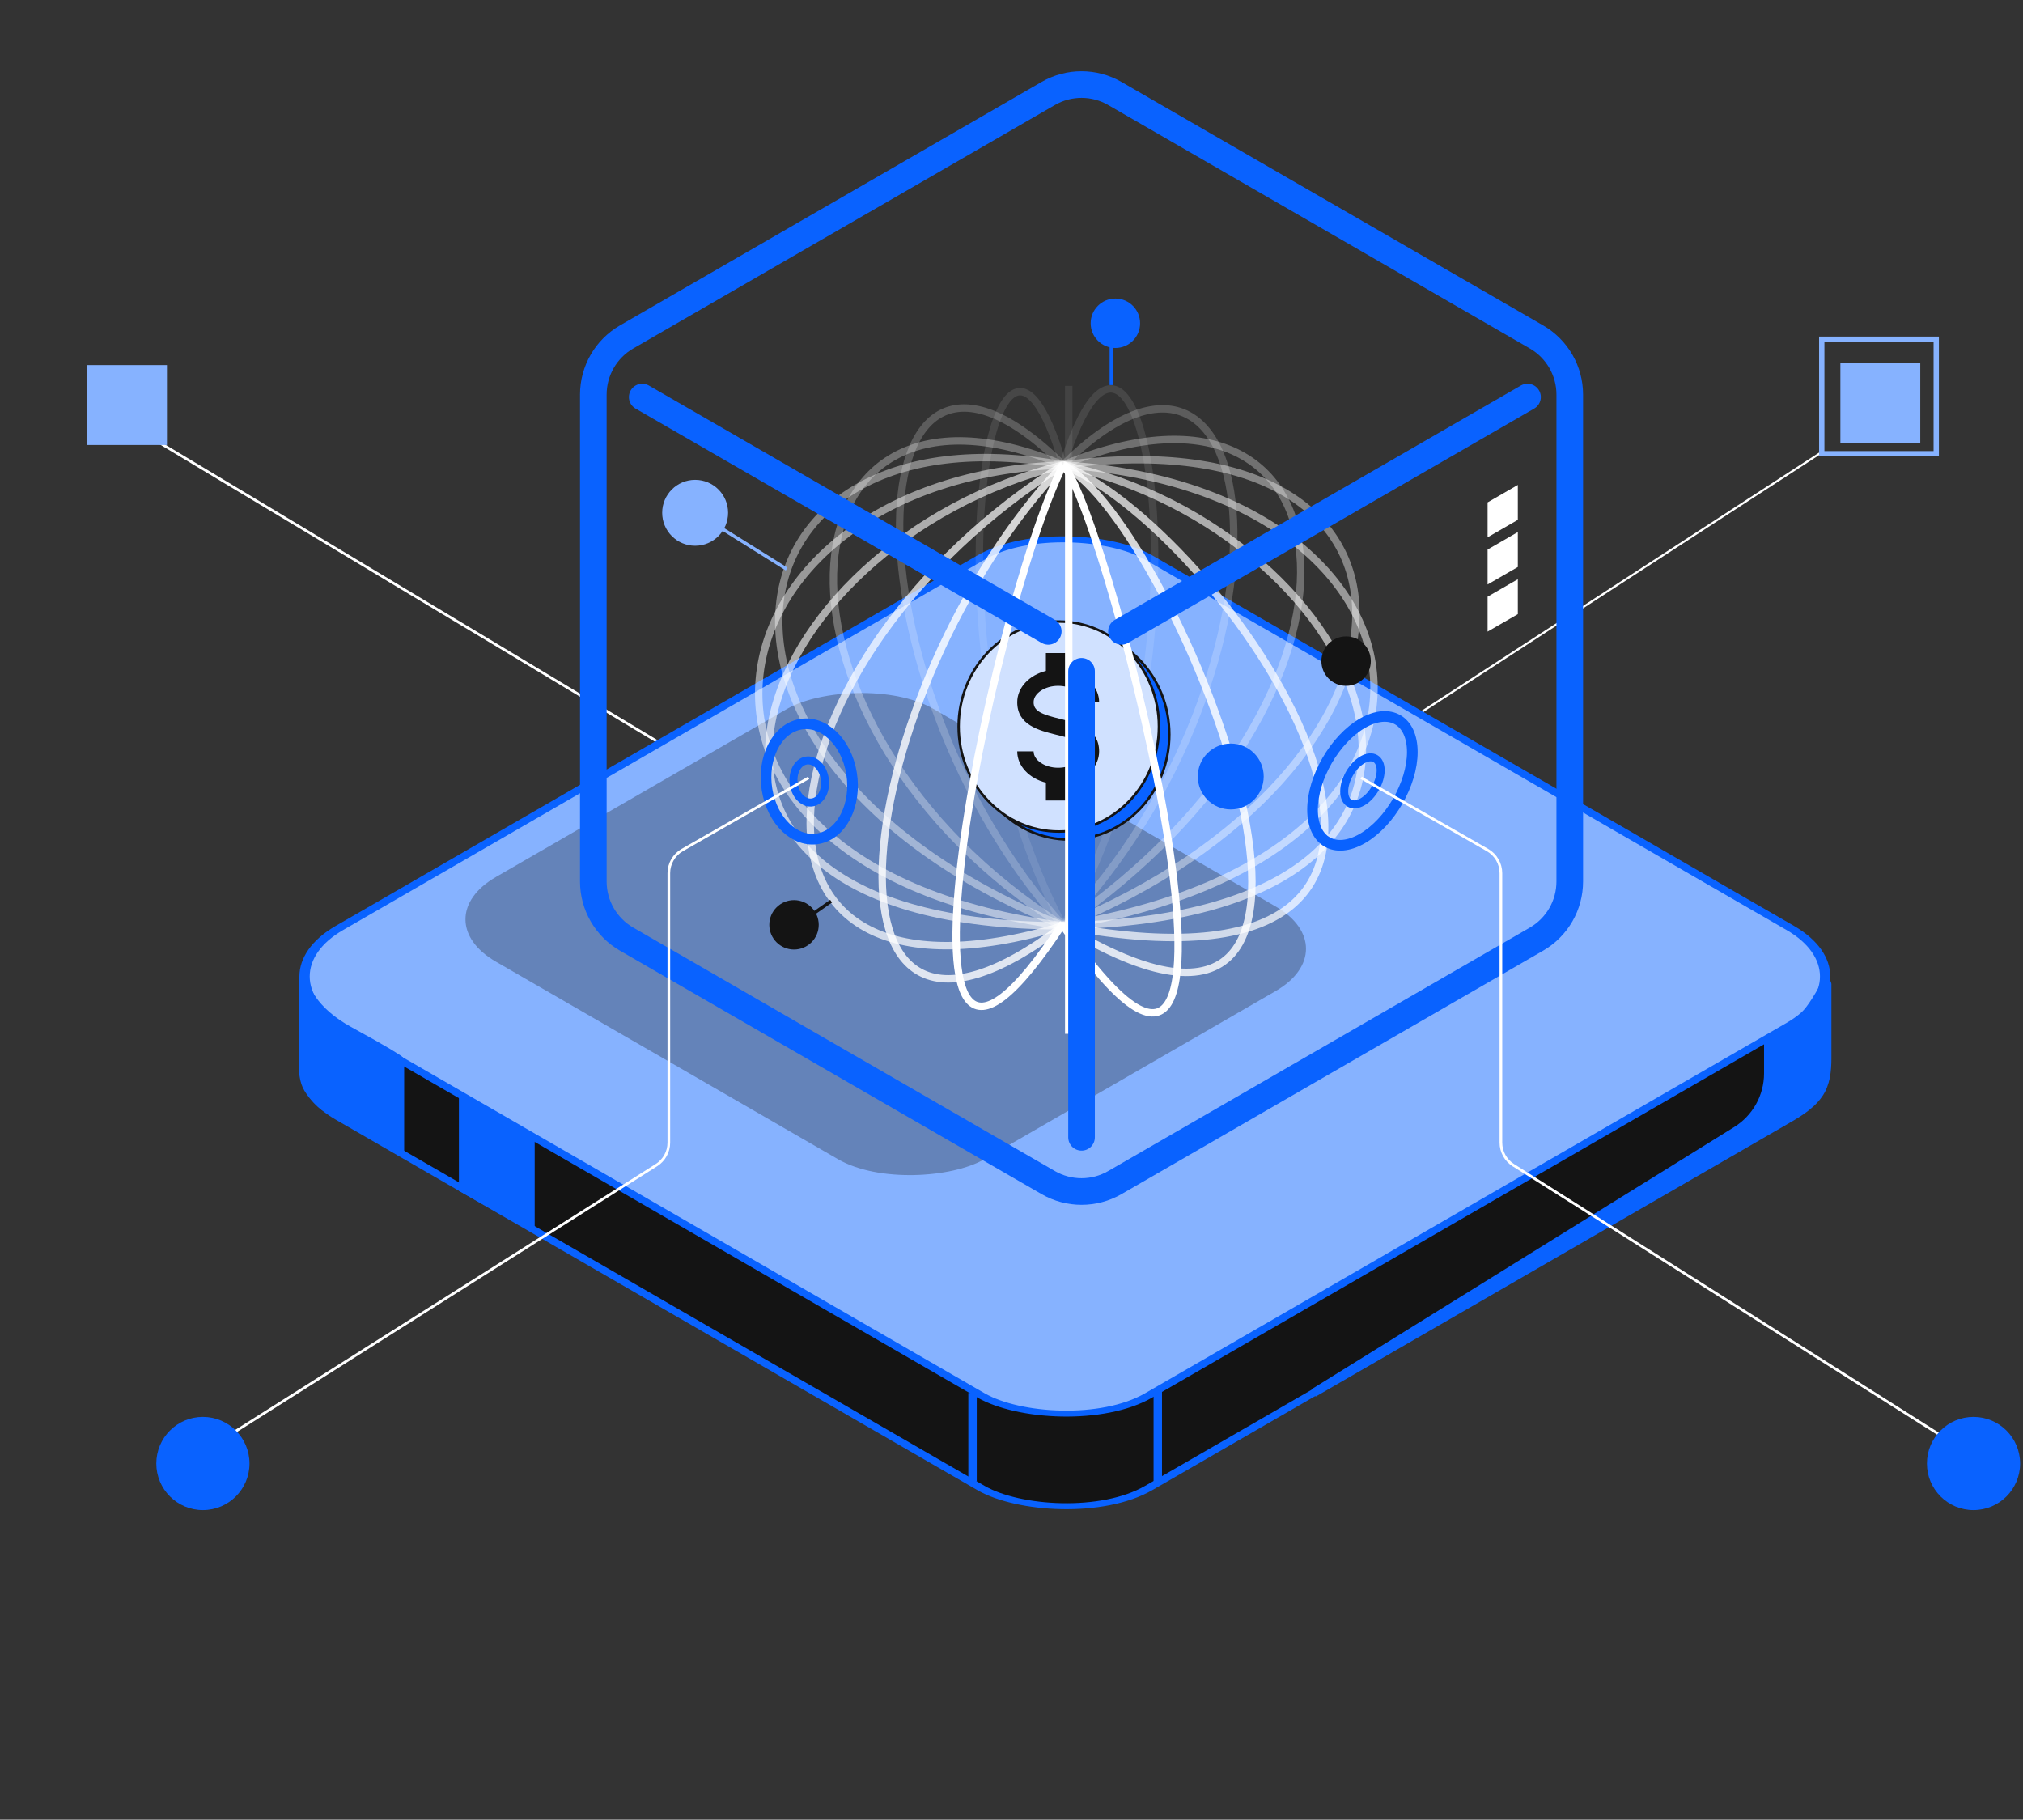 <svg width="179" height="161" viewBox="0 0 179 161" fill="none" xmlns="http://www.w3.org/2000/svg">
<rect x="0" y="0" width="179" height="161" fill="#333333" stroke="none"/>
<line x1="10.357" y1="36.915" x2="59.394" y2="66.352" stroke="white" stroke-width="0.236"/>
<line x1="115.849" y1="69.445" x2="161.001" y2="40.125" stroke="white" stroke-width="0.187"/>
<rect x="0.645" width="82.7" height="82.7" rx="8.568" transform="matrix(0.866 -0.5 0.866 0.5 22.044 94.912)" fill="#141414" stroke="#0962FF" stroke-width="0.745"/>
<rect x="0.645" width="82.7" height="82.7" rx="8.568" transform="matrix(0.866 -0.5 0.866 0.5 22.044 86.717)" fill="#86B2FF" stroke="#0962FF" stroke-width="0.745"/>
<rect opacity="0.3" width="49.926" height="44.718" rx="7.481" transform="matrix(-0.866 -0.5 -0.866 0.5 119.353 83.944)" fill="#141414"/>
<path d="M26.822 94.204V86.365C26.822 87.234 27.642 89.419 30.92 91.207C34.198 92.995 35.266 93.691 35.39 93.815V101.861L28.685 97.913C28.335 97.651 27.703 97.057 27.256 96.313C26.879 95.686 26.822 94.935 26.822 94.204Z" fill="#0962FF" stroke="#0962FF" stroke-width="0.745"/>
<path d="M161.451 86.365V94.933" stroke="#0962FF" stroke-width="0.745"/>
<path d="M86.053 123.244V131.067" stroke="#0962FF" stroke-width="0.745"/>
<path d="M102.444 122.871V131.067" stroke="#0962FF" stroke-width="0.745"/>
<path d="M156.46 94.969V91.952C156.46 91.952 158.424 91.013 159.44 90.09C160.287 89.32 161.185 87.686 161.529 87.024C161.566 86.954 161.675 86.981 161.675 87.06V93.636C161.675 94.739 161.558 95.888 160.93 96.795C160.129 97.952 158.828 98.638 157.61 99.342L116.227 123.244L153.641 100.034C155.394 98.947 156.46 97.031 156.46 94.969Z" fill="#0962FF" stroke="#0962FF" stroke-width="0.745"/>
<path d="M40.978 105.14V97.317L46.938 101.042V108.492L40.978 105.14Z" fill="#0962FF" stroke="#0962FF" stroke-width="0.745"/>
<path opacity="0.1" d="M94.066 41.136C87.711 19.232 81.187 57.913 94.066 81.915" stroke="white" stroke-width="0.656"/>
<path opacity="0.1" d="M94.066 41.136C101.227 18.3 107.984 59.078 94.066 81.915" stroke="white" stroke-width="0.656"/>
<line opacity="0.08" x1="94.564" y1="34.145" x2="94.564" y2="41.602" stroke="white" stroke-width="0.656"/>
<path opacity="0.2" d="M94.065 41.136C75.128 22.494 74.429 60.011 94.066 81.916" stroke="white" stroke-width="0.656"/>
<path opacity="0.2" d="M94.067 41.136C112.412 22.96 115.907 58.846 94.066 81.915" stroke="white" stroke-width="0.656"/>
<path opacity="0.3" d="M94.067 41.137C67.905 30.184 66.04 64.205 94.067 81.916" stroke="white" stroke-width="0.656"/>
<path opacity="0.3" d="M94.067 41.136C120.568 30.184 123.597 61.642 94.067 81.915" stroke="white" stroke-width="0.656"/>
<path opacity="0.4" d="M94.067 41.137C63.011 35.543 58.118 67.468 94.067 81.916" stroke="white" stroke-width="0.656"/>
<path d="M94.603 74.281C89.709 74.281 85.741 70.121 85.741 64.99C85.741 59.859 89.709 55.7 94.603 55.7C99.497 55.7 103.464 59.859 103.464 64.99C103.464 70.121 99.497 74.281 94.603 74.281Z" fill="#0962FF" stroke="#141414" stroke-width="0.219" stroke-miterlimit="10"/>
<path d="M93.684 73.572C88.79 73.572 84.823 69.413 84.823 64.282C84.823 59.151 88.79 54.991 93.684 54.991C98.578 54.991 102.546 59.151 102.546 64.282C102.546 69.413 98.578 73.572 93.684 73.572Z" fill="#D0E1FF" stroke="#141414" stroke-width="0.219" stroke-miterlimit="10"/>
<path d="M90.007 66.479H91.456C91.456 67.261 92.449 67.928 93.63 67.928C94.812 67.928 95.804 67.261 95.804 66.479C95.804 65.681 95.051 65.391 93.456 65.007C91.92 64.623 90.007 64.145 90.007 62.13C90.007 60.833 91.072 59.732 92.543 59.362V57.782H94.717V59.362C96.189 59.732 97.254 60.833 97.254 62.13H95.804C95.804 61.348 94.812 60.681 93.63 60.681C92.449 60.681 91.456 61.348 91.456 62.13C91.456 62.928 92.21 63.217 93.804 63.602C95.341 63.986 97.254 64.464 97.254 66.479C97.254 67.776 96.189 68.877 94.717 69.247V70.827H92.543V69.247C91.072 68.877 90.007 67.776 90.007 66.479Z" fill="#141414"/>
<path opacity="0.4" d="M94.066 41.136C129.422 36.476 127.791 68.167 94.066 81.916" stroke="white" stroke-width="0.656"/>
<path opacity="0.5" d="M94.066 41.137C61.613 42.301 54.855 76.788 94.066 81.916" stroke="white" stroke-width="0.656"/>
<path opacity="0.5" d="M94.066 41.137C128.257 43.233 133.151 75.623 94.066 81.916" stroke="white" stroke-width="0.656"/>
<path opacity="0.6" d="M94.066 41.137C66.04 48.126 53.224 81.916 94.066 81.916" stroke="white" stroke-width="0.656"/>
<path opacity="0.6" d="M94.067 41.137C121.266 46.962 136.646 80.983 94.067 81.916" stroke="white" stroke-width="0.656"/>
<path opacity="0.7" d="M94.064 41.137C66.972 58.147 61.613 91.702 94.064 81.916" stroke="white" stroke-width="0.656"/>
<path opacity="0.7" d="M94.067 41.138C109.149 47.428 137.577 90.071 94.067 81.917" stroke="white" stroke-width="0.656"/>
<path opacity="0.8" d="M94.061 41.136C75.361 60.943 70.234 100.091 94.061 81.915" stroke="white" stroke-width="0.656"/>
<path opacity="0.8" d="M94.067 41.138C104.256 46.495 125.927 101.256 94.067 81.917" stroke="white" stroke-width="0.656"/>
<path d="M94.072 41.136C87.489 54.418 76.537 108.479 94.072 81.682" stroke="white" stroke-width="0.656"/>
<path d="M94.068 41.138C98.197 45.564 114.742 111.742 94.068 81.917" stroke="white" stroke-width="0.656"/>
<line x1="94.564" y1="41.602" x2="94.564" y2="91.469" stroke="white" stroke-width="0.656"/>
<ellipse cx="119.107" cy="58.494" rx="2.187" ry="2.187" fill="#141414"/>
<ellipse cx="98.692" cy="28.602" rx="2.187" ry="2.187" fill="#0962FF"/>
<ellipse cx="70.257" cy="81.826" rx="2.187" ry="2.187" fill="#141414"/>
<ellipse cx="61.508" cy="45.371" rx="2.916" ry="2.916" fill="#86B2FF"/>
<ellipse cx="108.9" cy="68.702" rx="2.916" ry="2.916" fill="#0962FF"/>
<line x1="63.773" y1="46.705" x2="69.606" y2="50.351" stroke="#86B2FF" stroke-width="0.292"/>
<path d="M71.675 81.036L73.538 79.733" stroke="#141414" stroke-width="0.292"/>
<path d="M98.328 30.424L98.328 34.07" stroke="#0962FF" stroke-width="0.292"/>
<path d="M92.753 8.271C94.575 7.219 96.82 7.219 98.642 8.271L135.951 29.811C137.773 30.863 138.896 32.808 138.896 34.912V77.992C138.896 80.096 137.773 82.041 135.951 83.093L98.642 104.633C96.82 105.685 94.575 105.685 92.753 104.633L55.444 83.093C53.622 82.041 52.499 80.096 52.499 77.992V34.912C52.499 32.808 53.622 30.863 55.444 29.811L92.753 8.271Z" stroke="#0962FF" stroke-width="2.356"/>
<path d="M56.825 35.131L92.752 55.863" stroke="#0962FF" stroke-width="2.356" stroke-linecap="round"/>
<path d="M135.158 35.131L99.231 55.863" stroke="#0962FF" stroke-width="2.356" stroke-linecap="round"/>
<path d="M95.698 59.397L95.698 100.626" stroke="#0962FF" stroke-width="2.356" stroke-linecap="round"/>
<rect width="3.09" height="3.09" transform="matrix(-0.866 0.5 2.20305e-08 1 134.301 42.906)" fill="white"/>
<rect width="3.09" height="3.09" transform="matrix(-0.866 0.5 2.20305e-08 1 134.301 47.077)" fill="white"/>
<rect width="3.09" height="3.09" transform="matrix(-0.866 0.5 2.20305e-08 1 134.301 51.248)" fill="white"/>
<path d="M75.246 67.919C75.903 70.656 74.807 73.424 72.799 74.1C70.79 74.776 68.628 73.105 67.971 70.368C67.314 67.631 68.409 64.864 70.418 64.187C72.427 63.511 74.589 65.182 75.246 67.919Z" stroke="#0962FF" stroke-width="0.942"/>
<path d="M72.938 68.696C73.178 69.696 72.777 70.707 72.043 70.954C71.309 71.202 70.519 70.591 70.279 69.591C70.039 68.591 70.44 67.58 71.174 67.332C71.908 67.085 72.697 67.696 72.938 68.696Z" stroke="#0962FF" stroke-width="0.707"/>
<path d="M71.549 68.821L60.367 75.21C59.633 75.629 59.18 76.41 59.18 77.255L59.18 101.095C59.18 101.903 58.766 102.654 58.083 103.086L19.129 127.719" stroke="white" stroke-width="0.236"/>
<ellipse cx="17.953" cy="129.486" rx="4.123" ry="4.123" fill="#0962FF"/>
<path d="M124.965 66.54C124.965 69.355 122.989 72.778 120.551 74.186C118.113 75.593 116.136 74.452 116.136 71.637C116.136 68.822 118.113 65.399 120.551 63.991C122.989 62.584 124.965 63.725 124.965 66.54Z" stroke="#0962FF" stroke-width="0.942"/>
<path d="M122.164 68.157C122.164 69.186 121.442 70.437 120.551 70.951C119.66 71.465 118.938 71.048 118.938 70.02C118.938 68.991 119.66 67.74 120.551 67.226C121.442 66.712 122.164 67.129 122.164 68.157Z" stroke="#0962FF" stroke-width="0.707"/>
<path d="M120.435 68.821L131.617 75.21C132.351 75.63 132.804 76.41 132.804 77.256V101.095C132.804 101.903 133.218 102.654 133.9 103.086L172.854 127.719" stroke="white" stroke-width="0.236"/>
<ellipse cx="174.621" cy="129.486" rx="4.123" ry="4.123" fill="#0962FF"/>
<rect x="7.704" y="32.304" width="7.068" height="7.068" fill="#86B2FF"/>
<rect x="162.842" y="32.136" width="7.068" height="7.068" fill="#86B2FF"/>
<rect x="161.193" y="30.015" width="10.13" height="10.13" stroke="#86B2FF" stroke-width="0.471"/>
</svg>
